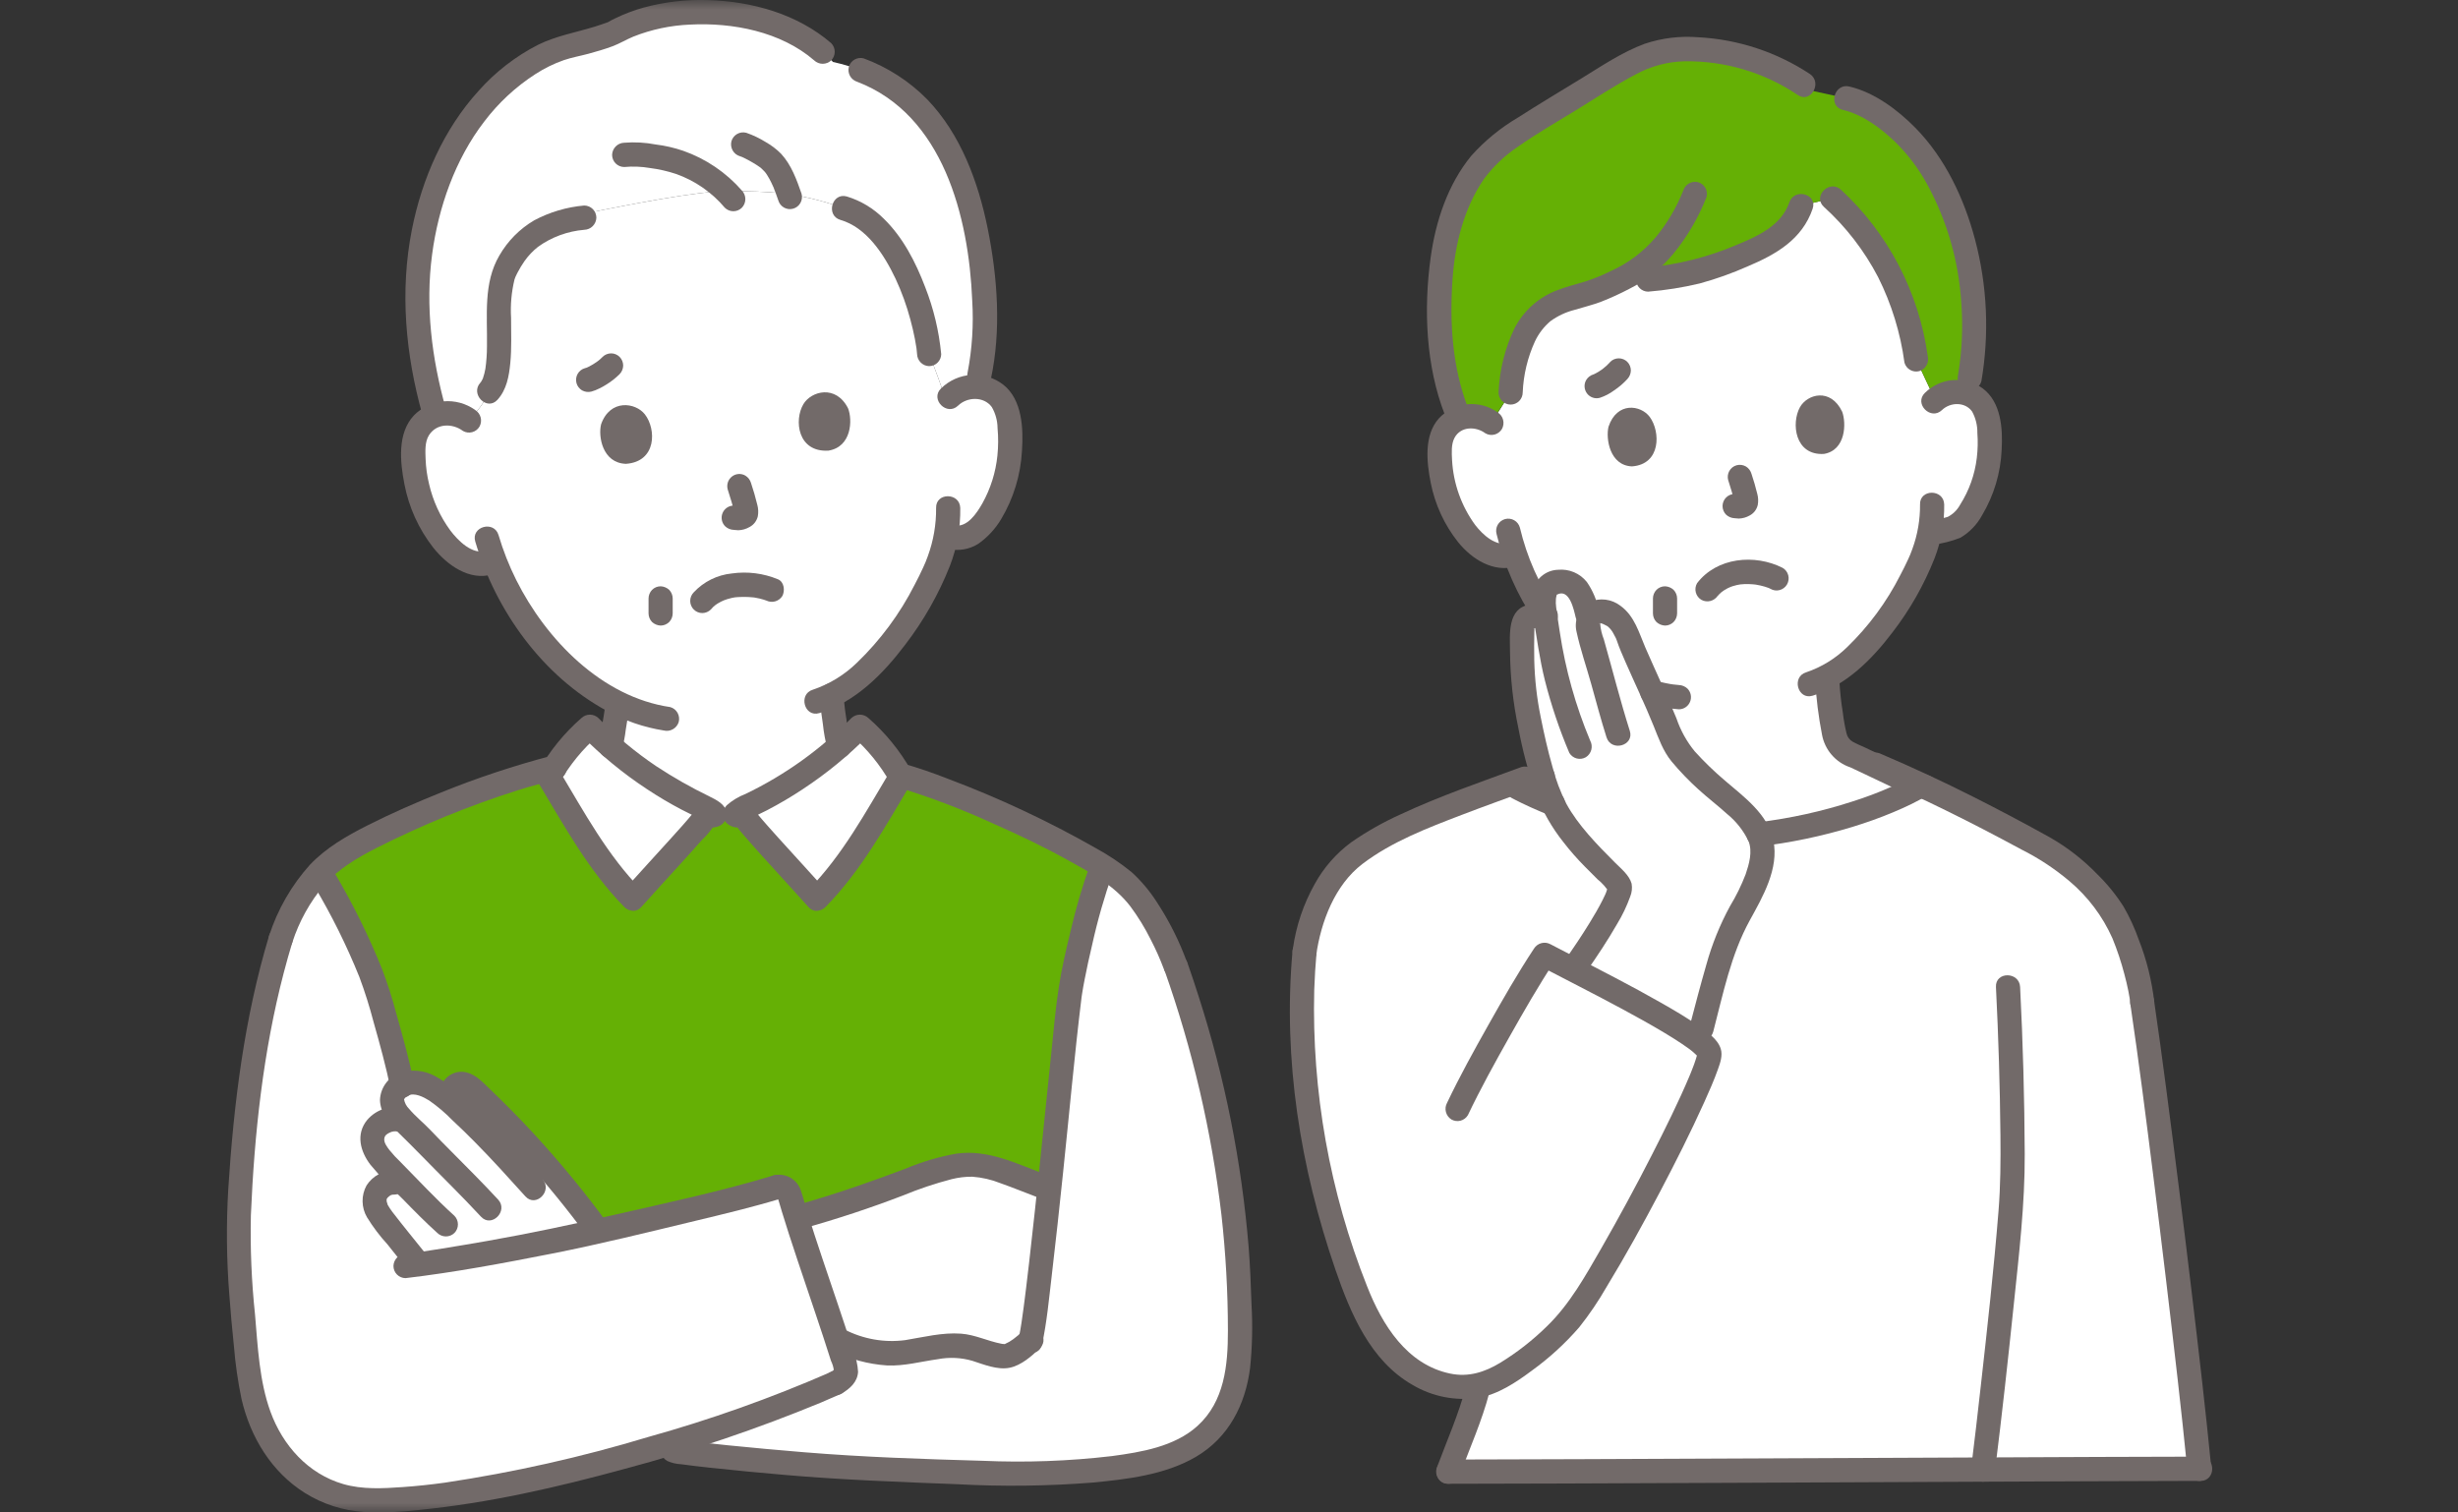 <svg width="130" height="80" viewBox="0 0 130 80" fill="none" xmlns="http://www.w3.org/2000/svg">
<rect x="0" y="0" width="130" height="80" fill="#333333" stroke="none"/>
<mask id="mask0_1621_24899" style="mask-type:alpha" maskUnits="userSpaceOnUse" x="0" y="0" width="130" height="80">
<rect width="130" height="80" fill="#D9D9D9"/>
</mask>
<g mask="url(#mask0_1621_24899)">
<path d="M29.538 41.088C30.206 40.876 31.067 40.555 31.148 40.524C32.38 40.078 32.332 39.282 32.486 38.392C32.561 37.973 32.619 37.582 32.666 37.177C31.366 36.491 30.192 35.587 29.194 34.504C27.873 33.097 26.839 31.445 26.149 29.64C25.354 30.073 24.722 29.693 24.228 29.348C23.677 28.935 23.221 28.409 22.891 27.803C22.197 26.607 21.843 25.242 21.869 23.858C21.862 23.505 21.929 23.155 22.065 22.829C22.186 22.593 22.358 22.386 22.569 22.224C22.779 22.063 23.023 21.951 23.282 21.896C23.535 21.843 23.795 21.841 24.048 21.893C24.3 21.944 24.54 22.047 24.751 22.194C25.247 21.802 25.63 21.284 25.859 20.693C27.184 19.39 25.196 14.89 27.809 12.719C28.768 11.951 29.909 11.446 31.121 11.254C33.035 10.877 36.886 10.09 38.553 10.106C40.593 10.125 42.152 10.131 44.62 11.011C47.517 11.889 48.959 16.473 49.14 18.723C49.14 18.723 49.578 19.817 49.932 20.872L50.066 21.161L50.223 21C50.416 20.809 50.647 20.662 50.9 20.569C51.154 20.476 51.425 20.44 51.694 20.462C51.959 20.482 52.215 20.561 52.444 20.694C52.674 20.826 52.871 21.009 53.021 21.229C53.199 21.534 53.31 21.872 53.349 22.223C53.552 23.592 53.377 24.991 52.843 26.267C52.594 26.911 52.209 27.493 51.716 27.973C51.541 28.168 51.316 28.311 51.066 28.387C50.816 28.463 50.551 28.47 50.297 28.406L50.008 28.337C49.917 28.792 49.808 29.179 49.755 29.384C49.388 30.63 47.087 35.253 43.979 36.78C44.021 37.331 44.095 37.879 44.187 38.426C44.337 39.277 44.289 40.038 45.469 40.465C45.522 40.486 46.439 40.911 47.109 41.248C47.109 41.248 44.112 46.679 37.96 46.679C31.808 46.679 29.538 41.088 29.538 41.088Z" fill="white"/>
<path d="M21.933 66.606L22.089 66.801L22.152 66.872C24.538 66.539 28.824 65.746 29.587 65.573C30.124 65.451 30.831 65.292 31.638 65.109L31.633 65.103C29.691 62.444 27.505 59.974 25.103 57.726C24.949 57.555 24.754 57.426 24.538 57.351C24.428 57.317 24.311 57.323 24.206 57.368C24.101 57.414 24.015 57.495 23.964 57.598L23.614 58.109L23.522 58.029C23.182 57.726 22.787 57.494 22.358 57.343C22.15 57.267 21.927 57.242 21.707 57.27C21.487 57.298 21.277 57.378 21.094 57.504C20.68 57.866 20.64 58.159 20.873 58.658C20.995 58.89 21.155 59.101 21.345 59.281L21.221 59.238C20.99 59.182 20.748 59.189 20.52 59.257C20.292 59.325 20.087 59.453 19.923 59.627C19.801 59.77 19.721 59.946 19.694 60.133C19.667 60.32 19.693 60.511 19.769 60.683C19.983 61.108 20.273 61.49 20.624 61.81C20.866 62.053 21.106 62.299 21.344 62.546L20.861 62.544C20.699 62.54 20.539 62.572 20.392 62.64C20.244 62.707 20.115 62.807 20.012 62.933C19.911 63.056 19.844 63.204 19.818 63.362C19.793 63.52 19.809 63.682 19.866 63.831C19.983 64.128 20.151 64.402 20.365 64.639L21.933 66.606Z" fill="white"/>
<path d="M47.348 71.583C47.523 71.576 47.698 71.559 47.872 71.532C48.857 71.38 50.339 71.04 51.184 71.235C51.466 71.3 52.734 71.779 53.206 71.73C53.647 71.684 54.335 71.058 54.507 70.896C54.736 69.806 55.119 66.443 55.497 62.872L55.098 62.732C54.836 62.634 53.813 62.234 53.55 62.136C52.901 61.856 52.213 61.675 51.509 61.601C50.05 61.523 48.038 62.484 46.599 62.982C44.982 63.541 43.969 63.896 42.321 64.356L42.121 64.411C42.707 66.282 43.603 68.844 44.254 70.834L44.332 70.871C45.263 71.355 46.299 71.6 47.348 71.583Z" fill="white"/>
<path d="M44.185 73.16C41.24 74.438 38.217 75.529 35.135 76.427L35.617 76.725C35.883 76.891 43.977 77.637 45.842 77.681C50.467 77.791 55.272 78.297 59.857 77.502C61.782 77.166 63.883 76.552 64.958 74.277C65.745 72.611 65.597 70.224 65.51 67.855C65.326 62.918 64.265 57.093 62.168 51.082C61.731 49.904 60.551 47.312 58.959 46.25C58.744 46.106 58.525 45.965 58.303 45.826L58.249 45.966C57.521 48.114 56.967 50.318 56.592 52.555C56.309 54.546 55.024 68.449 54.509 70.897C54.34 71.057 53.649 71.686 53.207 71.732C52.735 71.781 51.468 71.301 51.186 71.236C50.34 71.041 48.858 71.382 47.873 71.533C46.608 71.727 45.393 71.396 44.253 70.834C44.43 71.374 44.589 71.873 44.719 72.304C44.843 72.717 44.568 72.948 44.186 73.16" fill="white"/>
<path d="M44.185 73.16C38.388 75.776 27.485 78.95 20.947 79.322C19.912 79.381 18.853 79.395 17.866 79.081C16.358 78.588 15.086 77.551 14.295 76.17C13.559 74.823 13.305 73.747 13.122 72.221C12.871 70.125 12.52 66.208 12.639 64.1C12.935 58.848 13.413 54.408 14.845 49.673C15.356 48.228 15.981 47.098 16.844 46.194L17.172 46.539C17.997 47.931 19.646 51.142 20.112 52.941C20.349 53.852 20.913 55.637 21.28 57.45L22.711 66.791C25.152 66.425 28.881 65.733 29.587 65.573C32.111 65 38.414 63.601 41.087 62.792C41.155 62.772 41.226 62.766 41.296 62.775C41.366 62.783 41.434 62.805 41.496 62.84C41.558 62.874 41.612 62.921 41.656 62.977C41.699 63.032 41.732 63.096 41.751 63.165C42.357 65.37 43.993 69.89 44.718 72.303C44.843 72.716 44.568 72.946 44.186 73.159" fill="white"/>
<path d="M51.907 14.021C51.754 12.703 51.474 11.402 51.072 10.138C49.871 6.463 47.816 4.115 44.052 3.277C41.52 0.397 35.759 -0.114 32.512 1.706C31.849 1.973 31.166 2.186 30.47 2.343C27.845 2.845 25.218 5.284 23.853 8.05C22.564 10.655 21.955 13.546 22.083 16.452C22.166 18.327 22.48 20.184 23.017 21.981C23.103 21.945 23.192 21.917 23.283 21.898C23.535 21.844 23.795 21.843 24.048 21.894C24.3 21.945 24.54 22.047 24.751 22.195C25.247 21.803 25.63 21.284 25.859 20.693C27.184 19.39 25.196 14.89 27.809 12.72C28.768 11.951 29.91 11.447 31.121 11.255C33.035 10.877 36.886 10.09 38.553 10.106C40.593 10.125 42.152 10.131 44.62 11.011C47.517 11.889 48.959 16.474 49.14 18.724C49.14 18.724 49.578 19.817 49.932 20.873L50.067 21.161L50.223 21C50.409 20.816 50.631 20.673 50.875 20.58C51.119 20.487 51.38 20.447 51.64 20.462C52.108 18.935 52.207 16.496 51.907 14.021Z" fill="white"/>
<path d="M43.209 47.521C45.084 45.626 46.284 43.361 47.645 41.094C47.082 40.089 46.349 39.19 45.479 38.438C43.773 40.166 41.781 41.583 39.592 42.624C39.333 42.734 39.092 42.882 38.876 43.062C38.817 43.16 39.32 43.101 39.374 43.202C39.775 43.726 40.204 44.229 40.658 44.708C41.53 45.678 42.623 46.865 43.209 47.521Z" fill="white"/>
<path d="M33.469 47.521C31.594 45.626 30.394 43.361 29.033 41.094C29.596 40.089 30.329 39.19 31.199 38.438C32.905 40.166 34.897 41.583 37.086 42.624C37.345 42.734 37.586 42.882 37.802 43.062C37.861 43.16 37.358 43.101 37.304 43.202C36.903 43.726 36.474 44.229 36.02 44.708C35.148 45.678 34.054 46.865 33.469 47.521Z" fill="white"/>
<path d="M80.33 41.518C80.701 41.379 82.535 40.794 83.77 40.398C84.411 40.195 84.892 40.041 84.917 40.033C86.049 39.625 86.006 38.893 86.146 38.076C86.173 37.924 86.195 37.782 86.215 37.642C86.283 37.183 86.319 36.764 86.348 36.237C84.981 35.592 83.751 34.685 82.73 33.566C82.73 33.566 82.224 33.031 81.673 32.453C81.015 31.478 80.494 30.416 80.126 29.298C79.387 29.604 78.773 29.267 78.342 28.964C77.831 28.581 77.407 28.092 77.101 27.529C76.457 26.419 76.128 25.152 76.151 23.867C76.145 23.54 76.207 23.214 76.334 22.912C76.447 22.692 76.606 22.5 76.802 22.35C76.998 22.2 77.224 22.096 77.465 22.046C77.71 21.994 77.964 21.995 78.209 22.05C78.454 22.105 78.683 22.212 78.883 22.365L79.895 20.762C79.932 20.013 80.07 19.273 80.307 18.562C80.535 17.683 81.053 16.908 81.777 16.364C82.676 15.745 83.835 15.668 84.827 15.213C85.187 15.048 85.569 14.875 85.94 14.682C86.611 14.753 87.167 14.789 87.167 14.789C88.717 14.684 90.239 14.323 91.672 13.72C93.24 13.07 94.722 12.495 95.254 10.876L96.916 10.489C99.415 12.763 100.86 15.639 101.342 19.014C101.342 19.014 102.15 20.73 102.346 21.149C102.7 20.846 103.16 20.697 103.624 20.734C103.869 20.753 104.107 20.827 104.32 20.95C104.533 21.073 104.716 21.243 104.856 21.447C105.02 21.73 105.124 22.044 105.159 22.37C105.347 23.642 105.184 24.94 104.688 26.125C104.456 26.722 104.099 27.262 103.641 27.708C103.257 28.059 102.523 28.083 102.022 28.207C101.946 28.559 101.862 28.852 101.82 29.018C101.486 30.15 99.43 34.289 96.635 35.791C96.664 36.545 96.745 37.297 96.877 38.04C97.019 38.858 96.975 39.589 98.106 39.999C98.18 40.026 101.388 41.56 101.502 41.607C101.502 41.607 98.355 47.689 90.369 47.689C88.286 47.72 86.237 47.157 84.46 46.065C82.684 44.972 81.251 43.396 80.33 41.518Z" fill="white"/>
<path d="M113.297 53.009C113.202 51.896 112.454 49.167 111.505 47.895C110.583 46.651 109.417 45.611 108.078 44.839C105.87 43.633 104.002 42.645 101.87 41.645C101.675 41.581 101.541 41.558 101.49 41.59C99.062 43.015 94.333 44.286 90.744 44.271C86.961 44.198 83.249 43.235 79.903 41.459C76.844 42.578 73.723 43.678 71.667 45.193C70.26 46.288 69.279 48.28 68.995 50.35C68.471 56.123 69.41 61.76 71.347 67.281C71.939 68.969 72.67 70.673 73.962 71.903C75.084 72.974 76.727 73.605 78.207 73.28C77.809 74.878 77.476 75.457 76.593 77.842C83.227 77.842 111.114 77.691 116.317 77.69C115.76 71.954 114.101 58.445 113.296 53.01" fill="white"/>
<path d="M83.34 51.09C83.8 50.423 85.629 47.778 85.679 46.911C85.605 46.744 85.495 46.595 85.358 46.474C84.176 45.275 83.461 44.662 82.652 43.383C81.834 42.402 81.213 39.934 80.749 37.47C80.524 36.082 80.446 34.674 80.514 33.269C80.502 33.102 80.556 32.938 80.664 32.811C80.773 32.684 80.927 32.605 81.092 32.592C81.092 32.592 81.394 32.562 81.73 32.557C81.635 32.173 81.623 31.773 81.694 31.384C81.719 31.246 81.783 31.119 81.878 31.017C81.973 30.914 82.095 30.842 82.23 30.807C82.43 30.756 82.64 30.757 82.84 30.809C83.04 30.861 83.224 30.964 83.375 31.106C83.673 31.513 83.871 31.986 83.951 32.486L84.042 32.693C84.103 32.599 84.183 32.52 84.276 32.46C84.37 32.4 84.475 32.361 84.585 32.345C85.573 32.303 86.025 33.4 86.149 33.773C86.45 34.677 87.589 36.904 88.341 38.915C88.471 39.2 88.62 39.476 88.789 39.739C89.547 40.645 90.397 41.469 91.325 42.198C92.056 42.79 93 43.705 93.178 44.631C93.24 45.149 93.185 45.675 93.017 46.168C92.71 47.303 91.806 48.519 91.369 49.61C91.023 50.475 90.305 53.215 89.998 54.391" fill="white"/>
<path d="M48.709 41.324C48.709 41.324 48.154 41.166 47.597 41.008C47.583 40.984 47.567 40.96 47.553 40.936C47.584 40.989 47.617 41.041 47.647 41.093C46.285 43.36 45.086 45.625 43.211 47.52C42.625 46.864 41.532 45.678 40.66 44.708C40.206 44.229 39.777 43.727 39.376 43.203C39.323 43.102 38.819 43.16 38.878 43.063H37.802C37.862 43.16 37.358 43.102 37.304 43.203C36.903 43.727 36.475 44.229 36.021 44.708C35.149 45.678 34.055 46.864 33.469 47.52C31.595 45.625 30.395 43.36 29.034 41.093C29.14 40.909 29.255 40.723 29.375 40.539C29.363 40.557 29.349 40.575 29.338 40.594C28.648 40.776 27.781 41.003 27.781 41.003C24.886 41.891 21.066 43.438 18.669 44.791C18.004 45.158 17.397 45.623 16.867 46.169L17.174 46.54C17.999 47.931 19.647 51.142 20.114 52.941C20.348 53.843 20.902 55.599 21.268 57.389C21.614 57.24 22.003 57.224 22.36 57.344C22.788 57.494 23.184 57.727 23.524 58.029C23.598 58.095 23.672 58.16 23.745 58.225C23.88 57.842 23.966 57.599 23.966 57.599C24.017 57.496 24.102 57.414 24.207 57.369C24.312 57.324 24.43 57.318 24.539 57.352C24.756 57.427 24.951 57.556 25.105 57.727C27.508 59.976 29.695 62.448 31.639 65.108C34.627 64.432 38.983 63.429 41.087 62.792C41.155 62.772 41.226 62.767 41.296 62.775C41.367 62.783 41.434 62.805 41.496 62.84C41.558 62.874 41.612 62.921 41.656 62.977C41.7 63.032 41.732 63.096 41.751 63.165C41.849 63.523 41.975 63.944 42.12 64.406L42.321 64.357C43.97 63.897 44.983 63.542 46.6 62.983C48.038 62.486 50.051 61.524 51.51 61.602C52.213 61.676 52.902 61.857 53.551 62.137C53.813 62.235 54.837 62.635 55.099 62.733L55.496 62.892C55.967 58.441 56.434 53.661 56.591 52.555C56.966 50.317 57.52 48.113 58.248 45.965L58.305 45.827C54.754 43.604 50.472 42.02 48.709 41.324Z" fill="#65B005"/>
<path d="M93.814 3.593C91.605 2.623 88.799 2.233 86.965 3.01C86.192 3.361 85.445 3.769 84.732 4.231L81.549 6.185C80.528 6.762 79.572 7.447 78.697 8.228C77.472 9.4 76.243 11.888 76.15 15.46C76.102 17.296 76.14 19.524 77.039 21.789L77.159 22.09C77.265 22.039 77.376 22.001 77.491 21.975C77.735 21.92 77.989 21.919 78.234 21.971C78.478 22.023 78.709 22.128 78.91 22.279L79.895 20.761C79.932 20.012 80.071 19.272 80.307 18.561C80.535 17.682 81.053 16.907 81.777 16.363C82.676 15.744 83.836 15.667 84.827 15.212C85.187 15.047 85.569 14.874 85.941 14.681C86.612 14.752 87.167 14.788 87.167 14.788C88.717 14.683 90.239 14.322 91.671 13.72C93.24 13.07 94.721 12.495 95.254 10.876L96.915 10.489C99.415 12.763 100.859 15.639 101.341 19.013L102.231 20.908C102.408 20.729 102.62 20.591 102.855 20.502C103.089 20.414 103.339 20.377 103.589 20.395C103.761 20.408 103.93 20.447 104.09 20.51C104.143 20.2 104.178 20.005 104.178 20.005C105.057 15.011 103.427 9.473 100.449 6.832C99.71 6.178 98.601 5.405 97.638 5.195L95.908 4.818L95.405 4.47C94.904 4.128 94.371 3.834 93.814 3.593Z" fill="#65B005"/>
<path d="M77.656 21.615C76.809 19.446 76.663 17.085 76.822 14.779C76.948 12.928 77.424 11.016 78.481 9.471C78.982 8.798 79.594 8.217 80.291 7.753C81.276 7.061 82.326 6.459 83.352 5.829C84.399 5.187 85.432 4.501 86.52 3.93C87.308 3.501 88.185 3.265 89.081 3.242C91.214 3.208 93.308 3.829 95.08 5.024C95.762 5.49 96.401 4.377 95.725 3.915C93.968 2.755 91.938 2.085 89.84 1.972C88.873 1.891 87.901 2.008 86.981 2.317C85.79 2.757 84.717 3.487 83.639 4.148C82.518 4.836 81.385 5.508 80.279 6.22C79.358 6.762 78.526 7.444 77.813 8.241C76.575 9.753 75.931 11.694 75.666 13.613C75.287 16.355 75.409 19.361 76.422 21.956C76.471 22.118 76.58 22.254 76.726 22.338C76.873 22.421 77.045 22.445 77.208 22.405C77.371 22.358 77.509 22.25 77.592 22.102C77.676 21.954 77.698 21.779 77.654 21.615L77.656 21.615Z" fill="#726A69"/>
<path d="M97.467 5.813C98.503 6.058 99.451 6.759 100.212 7.486C100.892 8.15 101.47 8.913 101.927 9.749C102.966 11.658 103.58 13.771 103.725 15.942C103.829 17.24 103.773 18.546 103.559 19.831C103.519 19.995 103.542 20.168 103.625 20.315C103.708 20.462 103.844 20.571 104.005 20.621C104.168 20.665 104.342 20.642 104.489 20.558C104.636 20.474 104.744 20.336 104.791 20.172C105.22 17.674 105.105 15.111 104.455 12.662C103.881 10.503 102.876 8.361 101.298 6.758C100.358 5.803 99.126 4.885 97.806 4.575C97.008 4.388 96.665 5.625 97.467 5.813Z" fill="#726A69"/>
<path d="M96.462 10.941C97.63 12 98.602 13.259 99.331 14.66C100.041 16.079 100.512 17.607 100.724 19.181C100.77 19.345 100.878 19.484 101.025 19.567C101.172 19.651 101.346 19.674 101.51 19.63C101.67 19.581 101.807 19.471 101.89 19.324C101.973 19.177 101.996 19.004 101.956 18.84C101.488 15.458 99.865 12.345 97.365 10.034C96.759 9.477 95.852 10.382 96.462 10.941Z" fill="#726A69"/>
<path d="M94.635 10.703C94.206 11.947 92.945 12.498 91.821 12.965C90.338 13.594 88.769 13.991 87.166 14.143C86.998 14.147 86.838 14.216 86.719 14.335C86.6 14.455 86.532 14.616 86.527 14.785C86.528 14.955 86.596 15.117 86.716 15.238C86.835 15.358 86.997 15.426 87.166 15.427C88.086 15.353 88.998 15.208 89.896 14.993C90.763 14.756 91.611 14.454 92.433 14.089C93.929 13.457 95.308 12.671 95.867 11.044C96.136 10.262 94.903 9.925 94.635 10.703H94.635Z" fill="#726A69"/>
<path d="M89.022 10.086C88.671 10.972 88.184 11.798 87.581 12.534C86.933 13.304 86.122 13.918 85.206 14.33C84.764 14.552 84.306 14.74 83.835 14.892C83.347 15.04 82.85 15.159 82.373 15.345C81.392 15.709 80.582 16.429 80.101 17.363C79.593 18.425 79.305 19.58 79.256 20.758C79.256 20.928 79.323 21.091 79.443 21.212C79.563 21.332 79.725 21.4 79.895 21.4C80.064 21.4 80.227 21.332 80.347 21.212C80.466 21.091 80.534 20.928 80.534 20.758C80.573 19.824 80.793 18.907 81.181 18.058C81.374 17.647 81.653 17.282 81.999 16.989C82.384 16.709 82.818 16.506 83.279 16.39C83.751 16.246 84.232 16.131 84.694 15.955C85.193 15.759 85.682 15.535 86.158 15.286C87.069 14.832 87.874 14.188 88.52 13.398C89.248 12.504 89.834 11.501 90.255 10.426C90.299 10.262 90.277 10.087 90.194 9.939C90.11 9.791 89.972 9.682 89.809 9.636C89.646 9.595 89.473 9.618 89.327 9.702C89.18 9.785 89.072 9.922 89.023 10.085L89.022 10.086Z" fill="#726A69"/>
<path d="M102.71 21.688C103.144 21.268 103.934 21.243 104.304 21.771C104.492 22.118 104.587 22.508 104.58 22.903C104.613 23.342 104.603 23.784 104.55 24.22C104.446 25.1 104.145 25.944 103.671 26.691C103.523 26.968 103.295 27.194 103.017 27.338C102.658 27.444 102.291 27.522 101.92 27.572C101.116 27.74 101.456 28.979 102.26 28.81C102.745 28.746 103.221 28.624 103.678 28.446C104.165 28.159 104.566 27.744 104.835 27.244C105.457 26.199 105.811 25.014 105.864 23.797C105.929 22.667 105.838 21.269 104.858 20.54C104.402 20.214 103.847 20.06 103.289 20.104C102.731 20.147 102.207 20.387 101.807 20.779C101.213 21.354 102.117 22.261 102.71 21.688H102.71Z" fill="#726A69"/>
<path d="M101.548 26.682C101.555 27.485 101.418 28.283 101.142 29.037C101.109 29.129 101.073 29.219 101.038 29.31C100.974 29.47 101.051 29.285 101.008 29.381C100.979 29.446 100.95 29.512 100.921 29.577C100.791 29.861 100.652 30.141 100.505 30.417C99.784 31.841 98.829 33.133 97.682 34.24C97.07 34.837 96.334 35.288 95.526 35.561C94.74 35.798 95.075 37.038 95.865 36.799C97.637 36.264 99.002 34.882 100.096 33.441C101.015 32.248 101.763 30.93 102.317 29.528C102.667 28.621 102.84 27.655 102.826 26.682C102.803 25.858 101.525 25.854 101.548 26.682Z" fill="#726A69"/>
<path d="M79.206 21.81C78.736 21.475 78.16 21.324 77.587 21.384C77.014 21.445 76.482 21.713 76.092 22.139C75.303 23.033 75.453 24.445 75.668 25.532C75.893 26.684 76.392 27.764 77.121 28.681C77.853 29.584 78.981 30.296 80.17 29.965C80.962 29.745 80.625 28.505 79.831 28.727C79.112 28.928 78.436 28.302 78.025 27.774C77.29 26.771 76.864 25.574 76.797 24.33C76.78 23.954 76.744 23.495 76.93 23.153C77.265 22.538 78.06 22.547 78.562 22.92C78.708 23.005 78.882 23.029 79.046 22.985C79.209 22.942 79.349 22.836 79.436 22.69C79.517 22.542 79.539 22.368 79.496 22.204C79.454 22.041 79.35 21.9 79.206 21.811L79.206 21.81Z" fill="#726A69"/>
<path d="M79.152 28.247C79.552 29.911 80.248 31.488 81.208 32.902C81.296 33.046 81.437 33.15 81.599 33.193C81.762 33.236 81.935 33.214 82.082 33.133C82.227 33.046 82.333 32.905 82.376 32.741C82.418 32.576 82.395 32.401 82.311 32.254C81.406 30.937 80.753 29.463 80.384 27.906C80.339 27.741 80.231 27.602 80.084 27.518C79.936 27.434 79.762 27.412 79.598 27.457C79.435 27.503 79.296 27.611 79.212 27.759C79.129 27.907 79.107 28.083 79.152 28.247V28.247Z" fill="#726A69"/>
<path d="M88.792 36.234C88.658 36.224 88.525 36.21 88.391 36.192L88.561 36.215C88.222 36.167 87.886 36.096 87.557 36.001C87.391 35.957 87.214 35.98 87.064 36.065C86.918 36.151 86.812 36.292 86.769 36.457C86.726 36.622 86.75 36.797 86.835 36.944C86.922 37.086 87.058 37.191 87.217 37.238C87.731 37.385 88.259 37.479 88.792 37.518C88.919 37.518 89.043 37.481 89.148 37.41C89.254 37.34 89.336 37.239 89.384 37.122C89.433 37.004 89.445 36.875 89.421 36.75C89.396 36.625 89.335 36.511 89.245 36.421C89.121 36.306 88.961 36.24 88.792 36.234Z" fill="#726A69"/>
<path d="M101.944 40.998C101.773 40.951 101.595 40.941 101.42 40.971C101.246 41 101.08 41.067 100.934 41.167C100.638 41.33 100.334 41.479 100.027 41.619C99.35 41.919 98.657 42.18 97.95 42.401C96.342 42.921 94.688 43.286 93.01 43.49C92.842 43.495 92.683 43.565 92.564 43.684C92.445 43.803 92.376 43.964 92.371 44.132C92.372 44.302 92.44 44.465 92.559 44.585C92.679 44.706 92.841 44.774 93.01 44.775C94.689 44.579 96.347 44.233 97.965 43.741C98.691 43.519 99.407 43.266 100.108 42.972C100.443 42.831 100.775 42.686 101.101 42.525C101.236 42.458 101.369 42.389 101.502 42.318C101.579 42.281 101.655 42.239 101.728 42.193C101.946 42.035 101.291 42.154 101.603 42.236C102.4 42.445 102.739 41.207 101.943 40.998H101.944Z" fill="#726A69"/>
<path d="M82.299 41.889C82.168 41.836 82.037 41.782 81.906 41.727L82.058 41.792C81.567 41.583 81.083 41.358 80.61 41.111C80.537 41.069 80.457 41.041 80.374 41.029C80.291 41.018 80.207 41.023 80.125 41.044C80.044 41.066 79.968 41.103 79.901 41.154C79.834 41.205 79.778 41.269 79.736 41.342C79.693 41.414 79.666 41.495 79.654 41.578C79.643 41.662 79.648 41.747 79.669 41.828C79.691 41.91 79.728 41.987 79.778 42.054C79.829 42.121 79.892 42.178 79.965 42.22C80.613 42.558 81.282 42.855 81.96 43.128C82.042 43.15 82.128 43.156 82.212 43.145C82.297 43.134 82.378 43.106 82.452 43.063C82.598 42.977 82.704 42.836 82.748 42.671C82.79 42.507 82.767 42.331 82.681 42.184C82.59 42.047 82.455 41.943 82.299 41.89V41.889Z" fill="#726A69"/>
<path d="M96.002 35.964C96.056 36.938 96.177 37.906 96.364 38.863C96.437 39.257 96.613 39.624 96.874 39.926C97.135 40.229 97.471 40.456 97.848 40.584C98.082 40.678 97.682 40.502 97.848 40.582C97.908 40.611 97.969 40.639 98.028 40.667C98.218 40.756 98.407 40.845 98.595 40.934C99.107 41.177 99.618 41.42 100.13 41.664C100.479 41.83 100.825 42.008 101.18 42.16C101.327 42.241 101.5 42.262 101.662 42.219C101.825 42.176 101.965 42.073 102.054 41.93C102.138 41.782 102.162 41.608 102.119 41.443C102.076 41.279 101.97 41.138 101.825 41.051C101.071 40.728 100.339 40.347 99.598 39.995C99.239 39.825 98.881 39.65 98.519 39.484C98.332 39.411 98.15 39.324 97.975 39.226C97.894 39.178 97.825 39.114 97.77 39.037C97.715 38.961 97.677 38.873 97.658 38.781C97.573 38.427 97.508 38.067 97.466 37.705C97.371 37.129 97.31 36.547 97.281 35.964C97.277 35.794 97.209 35.633 97.09 35.513C96.971 35.394 96.81 35.325 96.642 35.321C96.473 35.323 96.311 35.391 96.192 35.511C96.072 35.631 96.004 35.794 96.003 35.964L96.002 35.964Z" fill="#726A69"/>
<path d="M81.433 40.474C81.008 40.613 80.581 40.744 80.16 40.899C80.002 40.948 79.866 41.052 79.779 41.194C79.693 41.341 79.669 41.516 79.712 41.681C79.755 41.845 79.862 41.986 80.008 42.072C80.081 42.116 80.163 42.144 80.247 42.155C80.332 42.166 80.418 42.16 80.5 42.137C80.919 41.982 81.348 41.85 81.772 41.711C81.932 41.664 82.068 41.559 82.154 41.417C82.24 41.267 82.263 41.089 82.219 40.922C82.197 40.841 82.159 40.765 82.107 40.698C82.055 40.632 81.991 40.576 81.918 40.534C81.845 40.493 81.765 40.466 81.682 40.456C81.598 40.445 81.514 40.451 81.433 40.474Z" fill="#726A69"/>
<path d="M98.853 40.994C101.604 42.174 104.278 43.509 106.911 44.934C107.821 45.39 108.675 45.953 109.454 46.611C110.428 47.432 111.204 48.464 111.723 49.63C111.976 50.248 112.187 50.882 112.355 51.527C112.435 51.822 112.505 52.118 112.565 52.417C112.588 52.534 112.609 52.651 112.629 52.768C112.627 52.756 112.658 52.968 112.645 52.87C112.636 52.803 112.657 52.989 112.659 53.009C112.664 53.178 112.732 53.339 112.851 53.458C112.97 53.578 113.13 53.647 113.298 53.651C113.467 53.65 113.629 53.582 113.748 53.462C113.868 53.342 113.936 53.179 113.937 53.009C113.809 51.878 113.534 50.768 113.118 49.709C112.905 49.102 112.636 48.516 112.314 47.958C111.92 47.337 111.456 46.764 110.93 46.251C110.185 45.477 109.333 44.815 108.401 44.285C107.07 43.545 105.725 42.833 104.364 42.147C102.767 41.341 101.145 40.587 99.499 39.885C99.351 39.805 99.179 39.784 99.016 39.826C98.854 39.869 98.714 39.972 98.625 40.115C98.54 40.263 98.517 40.438 98.56 40.602C98.603 40.766 98.709 40.907 98.854 40.994H98.853Z" fill="#726A69"/>
<path d="M69.612 50.521C69.864 48.757 70.595 46.812 72.056 45.698C73.596 44.523 75.507 43.793 77.298 43.107C78.466 42.658 79.645 42.239 80.819 41.805C80.98 41.756 81.115 41.647 81.199 41.5C81.282 41.353 81.305 41.179 81.265 41.016C81.219 40.852 81.11 40.713 80.963 40.63C80.816 40.545 80.642 40.523 80.479 40.567C78.332 41.36 76.157 42.101 74.08 43.072C73.164 43.484 72.287 43.98 71.461 44.554C70.668 45.14 70.01 45.892 69.534 46.758C68.939 47.816 68.548 48.977 68.38 50.18C68.34 50.344 68.365 50.517 68.447 50.663C68.53 50.81 68.666 50.92 68.826 50.97C68.989 51.014 69.163 50.992 69.31 50.907C69.457 50.824 69.566 50.685 69.612 50.521Z" fill="#726A69"/>
<path d="M77.538 73.317C77.148 74.811 76.513 76.227 75.977 77.671C75.933 77.835 75.956 78.01 76.039 78.158C76.123 78.306 76.261 78.415 76.423 78.461C76.587 78.502 76.76 78.479 76.906 78.396C77.052 78.312 77.161 78.175 77.209 78.013C77.745 76.568 78.38 75.153 78.77 73.659C78.792 73.578 78.799 73.493 78.788 73.409C78.778 73.325 78.751 73.244 78.71 73.171C78.668 73.097 78.613 73.033 78.547 72.981C78.48 72.929 78.405 72.891 78.324 72.869C78.243 72.846 78.158 72.84 78.075 72.851C77.992 72.861 77.911 72.888 77.838 72.93C77.765 72.971 77.701 73.027 77.65 73.093C77.598 73.16 77.56 73.236 77.538 73.317Z" fill="#726A69"/>
<path d="M105.563 52.206C105.695 54.819 105.774 57.434 105.8 60.05C105.813 61.397 105.806 62.722 105.698 64.064C105.45 67.151 105.107 70.233 104.761 73.311C104.595 74.785 104.427 76.259 104.242 77.731C104.243 77.901 104.311 78.064 104.43 78.185C104.55 78.305 104.712 78.373 104.881 78.374C105.049 78.37 105.209 78.301 105.328 78.181C105.447 78.061 105.516 77.9 105.52 77.731C105.885 74.82 106.204 71.901 106.508 68.982C106.782 66.344 107.096 63.702 107.085 61.047C107.072 58.098 106.99 55.151 106.841 52.206C106.8 51.383 105.522 51.378 105.563 52.206V52.206Z" fill="#726A69"/>
<path d="M112.681 53.181C113.127 56.195 113.499 59.137 113.881 62.174C114.333 65.77 114.765 69.37 115.175 72.971C115.352 74.543 115.525 76.116 115.679 77.69C115.683 77.859 115.752 78.02 115.871 78.139C115.99 78.259 116.15 78.328 116.318 78.332C116.487 78.331 116.648 78.263 116.768 78.143C116.888 78.023 116.955 77.86 116.956 77.69C116.652 74.56 116.283 71.435 115.911 68.312C115.482 64.717 115.032 61.125 114.561 57.535C114.354 55.969 114.144 54.403 113.913 52.84C113.867 52.676 113.759 52.537 113.612 52.453C113.465 52.369 113.291 52.347 113.128 52.391C112.967 52.439 112.831 52.549 112.748 52.696C112.664 52.843 112.641 53.017 112.682 53.181L112.681 53.181Z" fill="#726A69"/>
<path d="M76.593 78.484C78.605 78.484 80.616 78.479 82.628 78.469C85.6 78.458 88.573 78.446 91.545 78.433L101.388 78.389C104.33 78.376 107.272 78.363 110.214 78.351C112.134 78.343 114.053 78.337 115.973 78.332H116.383C117.206 78.332 117.207 77.048 116.383 77.048C114.626 77.048 112.87 77.056 111.114 77.063C108.273 77.074 105.431 77.086 102.59 77.1L92.77 77.143C89.712 77.157 86.654 77.169 83.596 77.181C81.438 77.189 79.279 77.195 77.12 77.2H76.594C75.772 77.2 75.77 78.484 76.594 78.484H76.593Z" fill="#726A69"/>
<path d="M80.923 31.975C79.698 32.162 79.858 33.574 79.863 34.487C79.876 35.842 80.024 37.191 80.305 38.517C80.527 39.703 80.839 40.87 81.237 42.009C81.589 42.925 82.079 43.782 82.69 44.549C83.038 44.999 83.414 45.427 83.814 45.831C84.035 46.058 84.261 46.28 84.485 46.504C84.741 46.708 84.959 46.956 85.129 47.236L85.042 46.911C85.034 47 85.042 46.874 85.049 46.856C85.038 46.892 85.029 46.928 85.023 46.965C84.999 47.04 84.977 47.114 84.951 47.187C84.937 47.224 84.924 47.26 84.908 47.296C84.935 47.23 84.916 47.277 84.899 47.314C84.856 47.407 84.813 47.499 84.766 47.591C84.555 48.013 84.315 48.42 84.068 48.822C83.661 49.483 83.228 50.128 82.787 50.766C82.703 50.914 82.68 51.088 82.723 51.253C82.766 51.417 82.871 51.558 83.016 51.645C83.163 51.727 83.336 51.75 83.499 51.707C83.662 51.664 83.802 51.559 83.89 51.414C84.462 50.587 85.025 49.749 85.525 48.875C85.805 48.417 86.036 47.932 86.218 47.427C86.307 47.21 86.334 46.972 86.294 46.741C86.171 46.293 85.74 45.951 85.426 45.637C84.464 44.674 83.456 43.643 82.842 42.513C82.525 41.885 82.277 41.225 82.103 40.543C81.857 39.681 81.661 38.804 81.485 37.926C81.283 36.941 81.17 35.939 81.145 34.934C81.134 34.422 81.138 33.91 81.149 33.399C81.149 33.334 81.153 33.271 81.155 33.206C81.148 33.407 81.136 33.228 81.166 33.195L81.141 33.246C81.178 33.185 81.178 33.179 81.141 33.229C81.135 33.236 81.127 33.241 81.119 33.244C81.11 33.248 81.101 33.249 81.092 33.248C81.147 33.23 81.203 33.218 81.261 33.213C81.424 33.167 81.562 33.058 81.645 32.91C81.729 32.762 81.751 32.587 81.707 32.423C81.658 32.261 81.55 32.124 81.403 32.041C81.257 31.957 81.084 31.934 80.921 31.975H80.923Z" fill="#726A69"/>
<path d="M86.198 38.658C85.692 37.062 85.282 35.432 84.825 33.82C84.721 33.558 84.656 33.282 84.631 33C84.626 33.088 84.668 32.963 84.616 33.01C84.797 32.849 84.576 33.025 84.584 32.987C84.607 32.882 85.025 33.131 85.015 33.122C85.148 33.228 85.257 33.362 85.334 33.514C85.377 33.587 85.414 33.663 85.453 33.738C85.47 33.772 85.485 33.807 85.5 33.842C85.441 33.705 85.5 33.848 85.508 33.871C85.638 34.262 85.805 34.641 85.97 35.019C86.463 36.142 86.995 37.252 87.455 38.39C87.721 39.048 87.95 39.72 88.406 40.275C88.841 40.798 89.313 41.289 89.817 41.745C90.307 42.194 90.838 42.595 91.329 43.042C91.815 43.434 92.207 43.93 92.478 44.493C92.697 45.049 92.508 45.701 92.326 46.24C92.101 46.827 91.824 47.392 91.498 47.929C90.965 48.908 90.545 49.945 90.247 51.021C89.941 52.082 89.66 53.151 89.381 54.219C89.173 55.02 90.405 55.361 90.613 54.561C91.132 52.57 91.547 50.489 92.546 48.676C93.232 47.43 94.095 45.945 93.793 44.459C93.51 43.068 92.234 42.15 91.227 41.287C90.661 40.806 90.127 40.289 89.628 39.738C89.205 39.22 88.879 38.63 88.664 37.995C88.151 36.732 87.564 35.504 87.021 34.254C86.691 33.493 86.458 32.587 85.704 32.043C85.474 31.866 85.202 31.754 84.915 31.718C84.628 31.683 84.337 31.725 84.072 31.841C83.8 31.991 83.585 32.227 83.461 32.513C83.336 32.798 83.308 33.117 83.382 33.42C83.583 34.349 83.904 35.269 84.159 36.185C84.421 37.124 84.671 38.069 84.966 38.998C85.214 39.783 86.448 39.448 86.198 38.657V38.658Z" fill="#726A69"/>
<path d="M84.102 39.174C83.331 37.335 82.791 35.405 82.495 33.431C82.43 32.998 82.358 32.562 82.304 32.128C82.282 31.977 82.278 31.825 82.291 31.673C82.297 31.614 82.309 31.555 82.326 31.498C82.352 31.41 82.302 31.475 82.35 31.45C83.008 31.109 83.239 32.252 83.335 32.657C83.527 33.46 84.76 33.12 84.567 32.316C84.462 31.765 84.244 31.243 83.926 30.783C83.745 30.557 83.511 30.38 83.246 30.267C82.98 30.155 82.691 30.11 82.404 30.138C82.117 30.146 81.839 30.242 81.608 30.413C81.377 30.585 81.204 30.823 81.113 31.097C80.984 31.593 80.978 32.113 81.095 32.611C81.279 33.748 81.429 34.877 81.709 35.996C82.041 37.303 82.472 38.582 82.998 39.822C83.085 39.968 83.225 40.075 83.388 40.118C83.552 40.161 83.726 40.138 83.873 40.053C84.016 39.964 84.119 39.823 84.162 39.659C84.204 39.496 84.183 39.322 84.102 39.174L84.102 39.174Z" fill="#726A69"/>
<path d="M68.356 50.35C67.85 56.044 68.774 61.766 70.626 67.15C71.424 69.468 72.473 71.974 74.698 73.248C75.746 73.872 76.975 74.115 78.179 73.937C79.225 73.761 80.177 73.123 81.014 72.5C81.935 71.835 82.776 71.066 83.521 70.207C84.058 69.531 84.543 68.816 84.972 68.066C85.969 66.428 86.896 64.746 87.79 63.049C88.615 61.483 89.413 59.901 90.142 58.286C90.397 57.719 90.65 57.148 90.858 56.562C90.978 56.225 91.12 55.83 91.007 55.473C90.84 54.945 90.271 54.574 89.847 54.274C89.213 53.825 88.54 53.433 87.866 53.049C86.262 52.135 84.616 51.295 82.976 50.45C82.651 50.283 82.328 50.115 82.004 49.946C81.857 49.865 81.684 49.843 81.521 49.886C81.359 49.929 81.219 50.033 81.13 50.176C80.27 51.478 79.493 52.837 78.728 54.196C77.962 55.556 77.204 56.925 76.533 58.334C76.452 58.482 76.43 58.656 76.473 58.819C76.516 58.983 76.619 59.124 76.762 59.213C76.909 59.297 77.082 59.321 77.246 59.278C77.409 59.234 77.55 59.129 77.636 58.983C78.307 57.573 79.066 56.204 79.831 54.844C80.596 53.485 81.375 52.127 82.233 50.825L81.359 51.055C82.839 51.829 84.331 52.58 85.801 53.373C86.559 53.782 87.313 54.198 88.051 54.642C88.359 54.827 88.663 55.017 88.961 55.217C89.087 55.302 89.212 55.388 89.334 55.478C89.368 55.503 89.526 55.626 89.405 55.53C89.452 55.568 89.499 55.606 89.545 55.645C89.624 55.712 89.695 55.785 89.769 55.856C89.81 55.895 89.886 56.019 89.767 55.843C89.79 55.873 89.809 55.905 89.826 55.938C89.773 55.81 89.82 55.88 89.781 55.796C89.751 55.731 89.771 55.7 89.771 55.764C89.771 55.878 89.818 55.603 89.783 55.683C89.774 55.715 89.767 55.748 89.762 55.782C89.713 55.955 89.661 56.125 89.599 56.294C89.562 56.396 89.523 56.497 89.483 56.597C89.46 56.657 89.436 56.716 89.412 56.776C89.395 56.817 89.312 57.016 89.368 56.885C88.764 58.315 88.07 59.708 87.365 61.089C86.513 62.759 85.62 64.407 84.687 66.034C83.849 67.486 83.029 68.975 81.817 70.151C81.067 70.888 80.237 71.537 79.341 72.085C78.518 72.582 77.666 72.855 76.7 72.655C74.406 72.178 73.106 70.082 72.304 68.039C70.325 63.059 69.374 57.728 69.508 52.367C69.531 51.694 69.573 51.022 69.633 50.35C69.632 50.18 69.564 50.018 69.445 49.898C69.325 49.777 69.163 49.709 68.994 49.708C68.826 49.712 68.665 49.78 68.546 49.9C68.427 50.02 68.359 50.181 68.355 50.35L68.356 50.35Z" fill="#726A69"/>
<path d="M91.403 25.4C91.466 25.591 91.525 25.783 91.581 25.976C91.647 26.177 91.699 26.383 91.735 26.592L91.712 26.421C91.717 26.461 91.717 26.502 91.712 26.542L91.735 26.372C91.732 26.39 91.727 26.408 91.721 26.425L91.785 26.272C91.778 26.288 91.769 26.304 91.759 26.319L91.859 26.189C91.851 26.199 91.842 26.208 91.832 26.216L91.962 26.115C91.92 26.145 91.875 26.171 91.829 26.191L91.981 26.126C91.936 26.145 91.888 26.158 91.84 26.166L92.01 26.142C91.921 26.145 91.831 26.14 91.743 26.128C91.574 26.128 91.411 26.195 91.291 26.315C91.231 26.375 91.184 26.445 91.152 26.523C91.12 26.601 91.103 26.685 91.103 26.769C91.103 26.854 91.12 26.937 91.152 27.015C91.184 27.093 91.231 27.164 91.291 27.224C91.415 27.338 91.575 27.404 91.743 27.411C91.817 27.421 91.89 27.427 91.964 27.429C92.167 27.422 92.366 27.366 92.542 27.264C92.648 27.208 92.74 27.129 92.813 27.034C92.886 26.938 92.938 26.828 92.965 26.711C93.001 26.517 92.993 26.317 92.941 26.126C92.855 25.765 92.749 25.41 92.632 25.058C92.585 24.898 92.481 24.761 92.34 24.674C92.19 24.588 92.013 24.564 91.847 24.609C91.766 24.631 91.691 24.67 91.624 24.721C91.558 24.773 91.503 24.838 91.461 24.911C91.42 24.984 91.393 25.065 91.383 25.149C91.373 25.233 91.379 25.318 91.401 25.399L91.403 25.4Z" fill="#726A69"/>
<path d="M85.071 22.575C84.921 23.207 85.136 24.623 86.312 24.669C87.854 24.559 87.825 22.831 87.254 22.055C86.787 21.42 85.519 21.225 85.071 22.575Z" fill="#726A69"/>
<path d="M97.428 21.773C97.657 22.38 97.625 23.813 96.466 24.01C94.922 24.101 94.729 22.383 95.196 21.54C95.579 20.849 96.811 20.492 97.428 21.773Z" fill="#726A69"/>
<path d="M90.858 31.499C90.762 31.625 90.906 31.453 90.927 31.432C90.977 31.381 91.03 31.334 91.084 31.288C90.974 31.382 91.153 31.243 91.177 31.228C91.24 31.187 91.305 31.15 91.372 31.115C91.395 31.103 91.607 31.014 91.482 31.061C91.537 31.041 91.591 31.021 91.647 31.003C91.722 30.979 91.798 30.959 91.875 30.942C91.9 30.936 92.138 30.9 91.999 30.915C92.171 30.896 92.344 30.89 92.517 30.896C92.582 30.899 92.647 30.902 92.712 30.907C92.755 30.911 92.798 30.915 92.841 30.92C92.777 30.91 92.784 30.911 92.861 30.923C93.021 30.949 93.18 30.984 93.336 31.03C93.409 31.052 93.48 31.078 93.551 31.103C93.622 31.128 93.618 31.13 93.546 31.101C93.577 31.115 93.608 31.13 93.638 31.146C93.784 31.232 93.958 31.256 94.122 31.212C94.286 31.169 94.426 31.062 94.512 30.915C94.597 30.768 94.621 30.593 94.578 30.428C94.535 30.263 94.429 30.122 94.282 30.037C92.806 29.289 90.797 29.479 89.755 30.849C89.67 30.997 89.646 31.172 89.689 31.336C89.732 31.501 89.838 31.642 89.984 31.728C90.131 31.809 90.304 31.83 90.466 31.787C90.629 31.744 90.769 31.641 90.858 31.498V31.499Z" fill="#726A69"/>
<path d="M85.164 19.145C85.038 19.285 84.899 19.413 84.749 19.527L84.879 19.427C84.681 19.587 84.464 19.722 84.234 19.828L84.386 19.763C84.349 19.779 84.312 19.793 84.274 19.804C84.115 19.851 83.979 19.956 83.892 20.099C83.828 20.209 83.798 20.336 83.806 20.463C83.814 20.591 83.86 20.713 83.937 20.814C84.014 20.916 84.12 20.991 84.241 21.032C84.361 21.073 84.491 21.076 84.614 21.042C84.885 20.952 85.139 20.82 85.368 20.649C85.624 20.479 85.859 20.278 86.067 20.051C86.184 19.928 86.25 19.766 86.254 19.596C86.253 19.426 86.186 19.263 86.067 19.141C85.947 19.021 85.784 18.954 85.615 18.954C85.531 18.954 85.448 18.97 85.37 19.002C85.292 19.034 85.222 19.082 85.162 19.141L85.164 19.145Z" fill="#726A69"/>
<path d="M87.422 31.654V32.447C87.424 32.617 87.49 32.78 87.608 32.902C87.732 33.016 87.893 33.082 88.061 33.089C88.23 33.089 88.393 33.021 88.513 32.902C88.631 32.779 88.697 32.617 88.7 32.447V31.654C88.698 31.484 88.631 31.321 88.513 31.199C88.389 31.085 88.229 31.018 88.061 31.012C87.891 31.012 87.729 31.079 87.608 31.199C87.491 31.321 87.424 31.484 87.422 31.654Z" fill="#726A69"/>
<path d="M44.185 73.16C41.24 74.438 38.217 75.529 35.135 76.427L35.617 76.725C35.883 76.891 43.977 77.637 45.842 77.681C50.467 77.791 55.272 78.297 59.857 77.502C61.782 77.166 63.883 76.552 64.958 74.277C65.745 72.611 65.597 70.224 65.51 67.855C65.326 62.918 64.265 57.093 62.168 51.082C61.731 49.904 60.551 47.312 58.959 46.25C58.744 46.106 58.525 45.965 58.303 45.826L58.249 45.966C57.521 48.114 56.967 50.318 56.592 52.555C56.309 54.546 55.024 68.449 54.509 70.897C54.34 71.057 53.649 71.686 53.207 71.732C52.735 71.781 51.468 71.301 51.186 71.236C50.34 71.041 48.858 71.382 47.873 71.533C46.608 71.727 45.393 71.396 44.253 70.834C44.43 71.374 44.589 71.873 44.719 72.304C44.843 72.717 44.568 72.948 44.186 73.16" fill="white"/>
<path d="M49.778 18.724C49.662 17.511 49.377 16.321 48.932 15.188C48.432 13.875 47.763 12.565 46.749 11.575C46.203 11.025 45.53 10.619 44.789 10.393C43.998 10.165 43.66 11.403 44.45 11.632C45.816 12.027 46.743 13.428 47.366 14.745C47.689 15.44 47.951 16.161 48.148 16.902C48.24 17.24 48.32 17.581 48.387 17.925C48.418 18.086 48.446 18.249 48.47 18.412C48.478 18.447 48.482 18.483 48.482 18.519C48.489 18.587 48.496 18.656 48.502 18.725C48.506 18.894 48.575 19.055 48.694 19.174C48.813 19.294 48.973 19.363 49.141 19.367C49.31 19.366 49.472 19.298 49.591 19.177C49.711 19.057 49.779 18.895 49.78 18.725L49.778 18.724Z" fill="#726A69"/>
<path d="M42.393 10.248C42.133 9.503 41.856 8.723 41.311 8.134C41.068 7.889 40.792 7.68 40.492 7.511C40.17 7.311 39.828 7.147 39.47 7.024C39.306 6.98 39.133 7.002 38.986 7.086C38.839 7.17 38.73 7.309 38.684 7.472C38.643 7.636 38.666 7.81 38.749 7.957C38.832 8.105 38.969 8.214 39.13 8.262C39.158 8.271 39.185 8.28 39.213 8.291C39.234 8.298 39.37 8.353 39.259 8.307C39.148 8.262 39.276 8.316 39.298 8.327C39.333 8.343 39.368 8.36 39.402 8.377C39.553 8.452 39.701 8.534 39.846 8.621C39.974 8.697 40.1 8.777 40.219 8.864C40.312 8.932 40.224 8.876 40.186 8.838C40.208 8.86 40.236 8.878 40.259 8.899C40.31 8.944 40.359 8.992 40.406 9.043C40.428 9.066 40.449 9.09 40.47 9.115C40.486 9.134 40.563 9.231 40.492 9.139C40.421 9.046 40.496 9.147 40.511 9.167C40.533 9.2 40.556 9.233 40.577 9.267C40.655 9.39 40.726 9.518 40.79 9.65C40.825 9.723 40.859 9.796 40.891 9.869C40.902 9.896 40.913 9.921 40.924 9.946L40.893 9.872C40.914 9.911 40.931 9.953 40.942 9.996C41.02 10.192 41.091 10.39 41.16 10.59C41.183 10.671 41.221 10.747 41.272 10.814C41.324 10.88 41.388 10.936 41.461 10.978C41.534 11.019 41.614 11.046 41.698 11.057C41.781 11.067 41.865 11.061 41.946 11.038C42.027 11.016 42.103 10.978 42.169 10.926C42.235 10.874 42.291 10.81 42.332 10.736C42.374 10.663 42.4 10.582 42.411 10.498C42.421 10.415 42.415 10.33 42.393 10.248L42.393 10.248Z" fill="#726A69"/>
<path d="M39.237 10.078C38.4 9.12 37.33 8.396 36.132 7.976C35.662 7.815 35.176 7.703 34.683 7.643C34.133 7.537 33.571 7.505 33.012 7.55C32.844 7.555 32.685 7.624 32.566 7.744C32.447 7.863 32.378 8.023 32.373 8.192C32.374 8.362 32.442 8.525 32.561 8.645C32.681 8.765 32.843 8.833 33.012 8.834C33.469 8.792 33.931 8.81 34.383 8.888C34.847 8.948 35.305 9.052 35.749 9.199C36.754 9.553 37.646 10.171 38.334 10.987C38.454 11.106 38.617 11.173 38.785 11.173C38.954 11.173 39.117 11.106 39.237 10.987C39.354 10.865 39.42 10.702 39.42 10.532C39.42 10.363 39.354 10.2 39.237 10.077V10.078Z" fill="#726A69"/>
<path d="M43.963 2.285C42.179 0.744 39.783 0.075 37.466 0.006C36.313 -0.035 35.161 0.098 34.047 0.399C33.519 0.545 33.005 0.741 32.512 0.983C32.403 1.036 32.293 1.09 32.189 1.152C32.056 1.231 32.271 1.13 32.111 1.188C31.896 1.265 31.68 1.339 31.462 1.407C30.451 1.72 29.426 1.894 28.465 2.365C27.271 2.975 26.201 3.803 25.31 4.807C23.465 6.837 22.318 9.457 21.786 12.139C21.139 15.402 21.448 18.75 22.339 21.935C22.561 22.729 23.794 22.392 23.571 21.593C22.833 18.954 22.489 16.189 22.854 13.455C23.185 10.97 24.075 8.423 25.611 6.43C26.36 5.441 27.275 4.592 28.314 3.921C28.785 3.616 29.289 3.368 29.817 3.182C30.244 3.036 30.688 2.961 31.123 2.843C31.551 2.727 31.979 2.602 32.394 2.448C32.775 2.306 33.12 2.092 33.496 1.937C34.45 1.559 35.462 1.344 36.487 1.301C38.75 1.183 41.298 1.671 43.059 3.193C43.181 3.309 43.343 3.374 43.511 3.374C43.679 3.374 43.841 3.309 43.963 3.193C44.081 3.072 44.148 2.909 44.148 2.739C44.148 2.569 44.081 2.406 43.963 2.285Z" fill="#726A69"/>
<path d="M45.339 4.327C49.886 6.07 51.239 11.481 51.419 15.893C51.498 17.174 51.415 18.46 51.172 19.72C50.997 20.526 52.229 20.87 52.403 20.061C52.964 17.471 52.758 14.667 52.238 12.088C51.741 9.626 50.809 7.098 49.044 5.262C48.095 4.297 46.946 3.555 45.679 3.088C45.515 3.044 45.342 3.067 45.194 3.151C45.047 3.235 44.939 3.374 44.893 3.537C44.852 3.701 44.875 3.875 44.958 4.022C45.041 4.169 45.178 4.279 45.339 4.327Z" fill="#726A69"/>
<path d="M30.903 10.87C29.976 10.95 29.075 11.217 28.253 11.654C27.49 12.102 26.856 12.742 26.413 13.51C25.552 14.974 25.782 16.692 25.755 18.323C25.755 18.717 25.727 19.112 25.672 19.503C25.642 19.673 25.599 19.841 25.543 20.005C25.502 20.125 25.529 20.04 25.541 20.015C25.521 20.057 25.499 20.098 25.477 20.138C25.463 20.162 25.45 20.184 25.434 20.207C25.345 20.348 25.514 20.12 25.407 20.239C24.852 20.847 25.753 21.758 26.31 21.147C26.795 20.615 26.922 19.899 26.989 19.204C27.065 18.412 27.031 17.612 27.03 16.818C26.989 16.136 27.05 15.451 27.21 14.787C27.219 14.761 27.282 14.59 27.262 14.639C27.224 14.728 27.307 14.548 27.315 14.532C27.336 14.489 27.358 14.446 27.38 14.404C27.486 14.202 27.604 14.006 27.734 13.819C27.937 13.53 28.18 13.273 28.456 13.055C29.175 12.538 30.021 12.228 30.902 12.155C31.07 12.15 31.23 12.081 31.348 11.962C31.467 11.842 31.536 11.682 31.541 11.513C31.54 11.343 31.472 11.18 31.353 11.06C31.233 10.94 31.071 10.872 30.902 10.871L30.903 10.87Z" fill="#726A69"/>
<path d="M43.337 36.78C43.377 37.294 43.443 37.805 43.523 38.314C43.569 38.763 43.652 39.207 43.769 39.642C43.814 39.806 43.922 39.946 44.069 40.03C44.217 40.114 44.391 40.136 44.555 40.091C44.718 40.046 44.857 39.937 44.941 39.789C45.024 39.641 45.046 39.465 45.001 39.301C44.888 38.882 44.809 38.456 44.763 38.024C44.745 37.913 44.728 37.802 44.712 37.691C44.705 37.639 44.697 37.588 44.691 37.537C44.709 37.704 44.688 37.51 44.684 37.476C44.656 37.244 44.632 37.012 44.614 36.78C44.614 36.61 44.546 36.447 44.427 36.326C44.307 36.206 44.144 36.138 43.975 36.138C43.805 36.138 43.643 36.206 43.523 36.326C43.403 36.447 43.336 36.61 43.336 36.78L43.337 36.78Z" fill="#726A69"/>
<path d="M50.673 21.454C51.152 20.988 52.031 20.954 52.454 21.529C52.65 21.867 52.755 22.252 52.759 22.643C52.803 23.125 52.801 23.61 52.752 24.092C52.663 24.98 52.393 25.841 51.959 26.62C51.663 27.141 51.152 27.928 50.464 27.787C50.301 27.745 50.128 27.769 49.982 27.853C49.835 27.936 49.727 28.073 49.678 28.235C49.635 28.399 49.657 28.574 49.74 28.722C49.824 28.869 49.962 28.978 50.124 29.025C50.399 29.094 50.686 29.106 50.966 29.059C51.245 29.013 51.513 28.91 51.752 28.756C52.238 28.411 52.647 27.968 52.952 27.454C53.604 26.361 53.981 25.124 54.05 23.851C54.132 22.676 54.066 21.149 53.073 20.356C52.593 19.981 51.993 19.794 51.386 19.829C50.779 19.864 50.205 20.119 49.769 20.546C49.177 21.122 50.081 22.029 50.673 21.454Z" fill="#726A69"/>
<path d="M49.509 26.868C49.518 27.739 49.369 28.604 49.07 29.42C49.035 29.519 48.996 29.616 48.958 29.713C48.894 29.875 48.974 29.682 48.928 29.784C48.896 29.858 48.864 29.931 48.831 30.004C48.688 30.318 48.535 30.627 48.373 30.931C47.593 32.468 46.561 33.862 45.321 35.056C44.66 35.7 43.864 36.187 42.99 36.481C42.205 36.718 42.539 37.958 43.33 37.72C45.238 37.144 46.706 35.647 47.88 34.094C48.855 32.823 49.649 31.422 50.239 29.931C50.617 28.955 50.803 27.915 50.787 26.868C50.763 26.044 49.485 26.039 49.509 26.868Z" fill="#726A69"/>
<path d="M25.132 21.685C24.645 21.337 24.05 21.175 23.454 21.229C22.859 21.283 22.302 21.549 21.884 21.98C21.006 22.925 21.16 24.435 21.388 25.607C21.623 26.835 22.147 27.989 22.918 28.972C23.653 29.894 24.828 30.742 26.054 30.378C26.841 30.144 26.506 28.904 25.714 29.139C24.978 29.358 24.227 28.601 23.821 28.064C23.283 27.331 22.9 26.496 22.695 25.61C22.587 25.171 22.525 24.722 22.509 24.27C22.495 23.87 22.464 23.383 22.683 23.028C23.083 22.383 23.927 22.378 24.486 22.795C24.633 22.88 24.807 22.903 24.97 22.86C25.134 22.817 25.274 22.711 25.36 22.565C25.442 22.417 25.464 22.243 25.421 22.079C25.378 21.915 25.274 21.775 25.131 21.686L25.132 21.685Z" fill="#726A69"/>
<path d="M25.136 28.644C26.23 32.319 28.693 35.752 32.088 37.597C33.027 38.12 34.05 38.472 35.11 38.639C35.273 38.679 35.445 38.655 35.591 38.571C35.737 38.488 35.846 38.352 35.896 38.191C35.94 38.026 35.917 37.852 35.834 37.704C35.75 37.556 35.612 37.447 35.45 37.401C31.829 36.871 28.886 33.838 27.303 30.679C26.922 29.916 26.609 29.121 26.367 28.302C26.132 27.513 24.899 27.849 25.136 28.644Z" fill="#726A69"/>
<path d="M32.897 39.634C32.988 39.296 33.054 38.951 33.095 38.603C33.163 38.199 33.226 37.794 33.279 37.387C33.279 37.303 33.263 37.219 33.231 37.141C33.199 37.063 33.152 36.992 33.093 36.932C32.973 36.812 32.81 36.744 32.641 36.744C32.471 36.744 32.309 36.812 32.189 36.932C32.078 37.059 32.013 37.219 32.003 37.387C31.998 37.425 31.993 37.464 31.988 37.502L32.011 37.331C31.965 37.669 31.905 38.004 31.851 38.34C31.814 38.662 31.751 38.98 31.664 39.293C31.621 39.457 31.643 39.632 31.727 39.779C31.81 39.927 31.948 40.036 32.111 40.083C32.274 40.124 32.447 40.101 32.593 40.017C32.74 39.934 32.849 39.796 32.897 39.634Z" fill="#726A69"/>
<path d="M54.095 70.404C53.936 70.56 53.767 70.705 53.587 70.837C53.453 70.937 53.307 71.021 53.154 71.087C53.021 71.13 53.235 71.102 53.105 71.091C53.055 71.092 53.004 71.086 52.955 71.074C52.235 70.936 51.565 70.597 50.829 70.543C49.844 70.47 48.841 70.727 47.876 70.885C46.77 71.03 45.646 70.832 44.655 70.317C44.508 70.236 44.335 70.215 44.172 70.258C44.01 70.3 43.869 70.404 43.781 70.548C43.697 70.695 43.673 70.87 43.716 71.034C43.759 71.199 43.865 71.34 44.01 71.427C44.918 71.887 45.91 72.159 46.925 72.225C47.825 72.263 48.709 72.017 49.596 71.894C50.206 71.777 50.836 71.807 51.432 71.981C52.035 72.175 52.764 72.477 53.404 72.345C54.011 72.22 54.564 71.736 54.998 71.312C55.589 70.735 54.685 69.828 54.094 70.404H54.095Z" fill="#726A69"/>
<path d="M42.491 64.976C44.274 64.477 46.041 63.894 47.769 63.23C48.601 62.886 49.456 62.599 50.327 62.372C50.685 62.282 51.054 62.237 51.423 62.241C51.934 62.278 52.436 62.393 52.912 62.584C53.59 62.823 54.255 63.098 54.929 63.351C55.092 63.395 55.266 63.372 55.413 63.288C55.56 63.205 55.668 63.066 55.715 62.902C55.756 62.738 55.733 62.565 55.65 62.417C55.566 62.27 55.43 62.161 55.268 62.113C53.743 61.54 52.241 60.782 50.569 61.023C49.66 61.186 48.771 61.448 47.919 61.805C47.053 62.133 46.187 62.449 45.31 62.749C44.265 63.107 43.214 63.44 42.15 63.739C41.359 63.961 41.695 65.2 42.49 64.978L42.491 64.976Z" fill="#726A69"/>
<path d="M14.229 49.501C12.919 53.856 12.362 58.367 12.073 62.896C11.963 64.752 11.981 66.614 12.127 68.468C12.193 69.377 12.275 70.287 12.371 71.196C12.447 72.136 12.581 73.07 12.772 73.994C13.243 76.022 14.355 77.857 16.132 78.973C17.077 79.562 18.153 79.906 19.263 79.975C20.223 80.02 21.184 79.985 22.138 79.87C25.833 79.507 29.487 78.668 33.063 77.688C36.593 76.749 40.057 75.578 43.434 74.181C43.793 74.029 44.151 73.873 44.508 73.714C44.653 73.627 44.759 73.486 44.801 73.322C44.844 73.157 44.821 72.983 44.737 72.835C44.648 72.691 44.508 72.587 44.346 72.544C44.183 72.501 44.01 72.523 43.863 72.605C40.746 73.962 37.54 75.101 34.267 76.013C30.756 77.073 27.172 77.878 23.546 78.421C22.799 78.525 22.047 78.606 21.295 78.658C20.251 78.731 19.169 78.792 18.154 78.498C16.296 77.96 14.952 76.456 14.303 74.668C13.714 73.042 13.634 71.233 13.487 69.522C13.303 67.782 13.23 66.032 13.269 64.282C13.451 59.975 13.916 55.629 15.008 51.451C15.149 50.912 15.3 50.377 15.461 49.844C15.7 49.051 14.467 48.712 14.229 49.502L14.229 49.501Z" fill="#726A69"/>
<path d="M21.448 67.606C24.037 67.302 26.618 66.816 29.175 66.312C31.721 65.811 34.25 65.183 36.772 64.577C38.273 64.217 39.778 63.857 41.256 63.411C42.042 63.174 41.707 61.934 40.916 62.173C38.133 63.012 35.273 63.623 32.442 64.269C30.228 64.774 28.019 65.243 25.782 65.637C24.984 65.777 24.184 65.912 23.384 66.041C22.682 66.153 22.057 66.25 21.448 66.322C21.28 66.327 21.12 66.396 21.001 66.515C20.882 66.635 20.814 66.795 20.809 66.964C20.81 67.134 20.877 67.297 20.997 67.417C21.116 67.537 21.278 67.605 21.448 67.606Z" fill="#726A69"/>
<path d="M41.256 63.411C41.373 63.39 41.016 63.417 41.133 63.336C41.151 63.422 41.175 63.507 41.205 63.59C41.252 63.753 41.299 63.915 41.349 64.077C41.469 64.476 41.595 64.873 41.723 65.269C42.02 66.188 42.328 67.102 42.637 68.017C42.947 68.936 43.258 69.853 43.561 70.774C43.694 71.176 43.823 71.577 43.949 71.978C44.026 72.134 44.077 72.301 44.101 72.473C44.098 72.499 44.111 72.438 44.11 72.442C44.079 72.506 43.923 72.569 43.863 72.604C43.149 73.015 43.792 74.125 44.508 73.713C44.945 73.461 45.353 73.103 45.382 72.561C45.361 72.178 45.273 71.801 45.122 71.449C44.867 70.643 44.599 69.843 44.33 69.041C43.774 67.387 43.201 65.739 42.684 64.072C42.574 63.715 42.485 63.347 42.365 62.993C42.273 62.696 42.072 62.446 41.803 62.293C41.533 62.14 41.216 62.097 40.915 62.172C40.753 62.218 40.615 62.327 40.531 62.475C40.448 62.622 40.425 62.797 40.469 62.961C40.517 63.124 40.626 63.261 40.772 63.344C40.919 63.428 41.092 63.452 41.255 63.41L41.256 63.411Z" fill="#726A69"/>
<path d="M35.294 77.279C35.526 77.38 35.773 77.438 36.025 77.45C36.522 77.519 37.02 77.576 37.519 77.63C38.839 77.774 40.161 77.898 41.485 78.013C44.528 78.278 47.568 78.387 50.62 78.506C53.006 78.637 55.398 78.608 57.78 78.42C59.615 78.244 61.615 78.012 63.24 77.064C64.977 76.05 65.872 74.299 66.117 72.343C66.229 71.245 66.255 70.139 66.193 69.037C66.158 68.007 66.119 66.978 66.038 65.951C65.667 61.455 64.782 57.017 63.401 52.724C63.214 52.135 63.019 51.549 62.815 50.966C62.766 50.804 62.658 50.667 62.511 50.583C62.365 50.5 62.192 50.476 62.029 50.517C61.867 50.564 61.729 50.673 61.645 50.821C61.562 50.968 61.539 51.143 61.583 51.307C63.067 55.496 64.079 59.839 64.6 64.255C64.827 66.289 64.942 68.335 64.943 70.382C64.945 72.211 64.763 74.131 63.329 75.427C62.121 76.519 60.363 76.809 58.81 77.018C56.539 77.285 54.251 77.368 51.967 77.267C48.817 77.178 45.661 77.074 42.519 76.815C41.183 76.705 39.847 76.583 38.513 76.449C37.969 76.394 37.425 76.337 36.882 76.274C36.679 76.25 36.475 76.225 36.272 76.198C36.463 76.223 36.25 76.195 36.179 76.184C36.116 76.175 36.053 76.166 35.99 76.154C35.851 76.127 35.744 76.062 35.94 76.169C35.217 75.775 34.572 76.884 35.295 77.278L35.294 77.279Z" fill="#726A69"/>
<path d="M24.516 57.347C24.41 57.318 24.296 57.328 24.196 57.374C24.095 57.42 24.014 57.499 23.965 57.599L23.617 58.112C25.252 59.588 26.795 61.164 28.238 62.829L29.151 61.961C27.882 60.475 26.531 59.061 25.105 57.725C24.95 57.555 24.756 57.426 24.539 57.351L24.516 57.347Z" fill="#726A69"/>
<path d="M28.691 62.375C27.795 61.382 26.897 60.388 25.955 59.438C25.506 58.985 25.047 58.544 24.577 58.113C24.11 57.635 23.576 57.229 22.99 56.909C22.711 56.76 22.406 56.669 22.091 56.64C21.776 56.611 21.459 56.645 21.158 56.742C20.858 56.846 20.596 57.04 20.407 57.296C20.217 57.553 20.109 57.861 20.096 58.18C20.11 58.837 20.548 59.397 20.994 59.834C21.427 60.259 21.858 60.683 22.281 61.118C23.333 62.198 24.415 63.249 25.439 64.356C26 64.963 26.903 64.053 26.343 63.448C25.544 62.584 24.709 61.752 23.88 60.916C23.505 60.539 23.131 60.16 22.764 59.774C22.398 59.388 21.977 59.055 21.634 58.65C21.491 58.509 21.397 58.326 21.365 58.128C21.365 58.161 21.341 58.201 21.374 58.143C21.418 58.066 21.481 58.001 21.558 57.956C21.918 57.77 22.401 58.026 22.702 58.213C23.14 58.518 23.548 58.865 23.921 59.248C24.319 59.618 24.708 59.996 25.09 60.383C26.019 61.321 26.904 62.302 27.788 63.282C28.342 63.896 29.243 62.985 28.692 62.374L28.691 62.375Z" fill="#726A69"/>
<path d="M21.392 58.62C21.039 58.528 20.669 58.537 20.322 58.645C19.974 58.753 19.664 58.957 19.425 59.233C18.805 59.986 19.052 60.906 19.596 61.614C20.13 62.25 20.7 62.854 21.303 63.425C21.897 64.037 22.497 64.645 23.131 65.217C23.252 65.334 23.414 65.4 23.583 65.4C23.751 65.4 23.913 65.334 24.034 65.217C24.153 65.096 24.219 64.933 24.219 64.763C24.219 64.593 24.153 64.43 24.034 64.309C23.038 63.41 22.129 62.422 21.186 61.468C20.974 61.268 20.776 61.053 20.593 60.826C20.474 60.667 20.294 60.437 20.325 60.222C20.35 60.054 20.454 59.988 20.587 59.92C20.729 59.841 20.895 59.819 21.052 59.857C21.842 60.091 22.18 58.852 21.392 58.619V58.62Z" fill="#726A69"/>
<path d="M20.86 61.903C20.568 61.901 20.279 61.973 20.022 62.112C19.764 62.252 19.546 62.454 19.387 62.701C19.244 62.961 19.171 63.253 19.176 63.549C19.181 63.846 19.262 64.136 19.413 64.391C19.726 64.898 20.085 65.375 20.487 65.814L21.636 67.256C21.756 67.375 21.919 67.442 22.088 67.442C22.257 67.442 22.419 67.375 22.54 67.256C22.656 67.133 22.721 66.971 22.721 66.802C22.721 66.632 22.656 66.47 22.54 66.347C21.942 65.598 21.331 64.858 20.747 64.098C20.659 63.98 20.578 63.857 20.505 63.73C20.488 63.691 20.44 63.479 20.454 63.596C20.449 63.555 20.45 63.516 20.448 63.475C20.443 63.309 20.428 63.524 20.451 63.438C20.454 63.427 20.49 63.313 20.468 63.376C20.445 63.44 20.526 63.323 20.476 63.368C20.426 63.414 20.665 63.211 20.556 63.291C20.587 63.268 20.621 63.249 20.654 63.227C20.695 63.201 20.723 63.195 20.661 63.218C20.661 63.218 20.821 63.176 20.753 63.187C20.685 63.198 20.859 63.187 20.861 63.187C21.03 63.185 21.192 63.117 21.311 62.997C21.431 62.877 21.498 62.714 21.5 62.544C21.497 62.375 21.428 62.214 21.309 62.094C21.19 61.974 21.029 61.906 20.861 61.902L20.86 61.903Z" fill="#726A69"/>
<path d="M24.517 57.923C24.455 58.047 24.268 57.888 24.492 58.038C24.645 58.157 24.787 58.288 24.918 58.431C25.242 58.738 25.561 59.05 25.877 59.365C26.508 59.996 27.123 60.643 27.723 61.306C28.912 62.62 30.032 63.996 31.081 65.426C31.17 65.57 31.31 65.673 31.472 65.716C31.635 65.759 31.807 65.738 31.955 65.657C32.1 65.57 32.206 65.429 32.249 65.265C32.291 65.1 32.268 64.925 32.184 64.778C30.93 63.06 29.577 61.418 28.132 59.859C27.414 59.086 26.673 58.335 25.909 57.606C25.557 57.27 25.194 56.861 24.707 56.733C24.462 56.664 24.201 56.68 23.966 56.779C23.732 56.877 23.536 57.052 23.412 57.275C23.044 58.011 24.145 58.663 24.515 57.923L24.517 57.923Z" fill="#726A69"/>
<path d="M57.631 45.794C57.235 46.904 56.903 48.037 56.637 49.186C56.386 50.206 56.147 51.235 55.99 52.274C55.821 53.387 55.724 54.513 55.608 55.632C55.222 59.342 54.857 63.054 54.431 66.759C54.378 67.22 54.323 67.681 54.267 68.142C54.243 68.34 54.218 68.538 54.193 68.737C54.181 68.834 54.168 68.931 54.155 69.029C54.151 69.063 54.146 69.097 54.142 69.131C54.121 69.285 54.157 69.022 54.138 69.16C54.066 69.695 53.997 70.23 53.884 70.758C53.711 71.564 54.943 71.909 55.116 71.1C55.367 69.93 55.477 68.722 55.618 67.535C55.838 65.689 56.034 63.841 56.228 61.992C56.551 58.913 56.826 55.826 57.202 52.753C57.225 52.564 57.179 52.899 57.2 52.764C57.211 52.695 57.22 52.625 57.231 52.557C57.27 52.308 57.315 52.059 57.364 51.812C57.481 51.205 57.614 50.601 57.757 49.999C58.045 48.689 58.416 47.398 58.864 46.134C58.908 45.97 58.886 45.795 58.802 45.648C58.719 45.5 58.581 45.391 58.418 45.344C58.255 45.303 58.082 45.326 57.936 45.41C57.789 45.493 57.681 45.631 57.633 45.793L57.631 45.794Z" fill="#726A69"/>
<path d="M21.896 57.279C21.643 56.047 21.308 54.836 20.964 53.627C20.753 52.821 20.499 52.027 20.204 51.249C19.504 49.511 18.674 47.828 17.723 46.215C17.303 45.505 16.198 46.15 16.619 46.864C17.537 48.403 18.334 50.011 19.005 51.674C19.297 52.456 19.548 53.252 19.758 54.06C20.093 55.238 20.417 56.42 20.663 57.621C20.829 58.43 22.061 58.088 21.895 57.279H21.896Z" fill="#726A69"/>
<path d="M15.463 49.842C15.822 48.733 16.393 47.704 17.143 46.813C17.915 45.949 18.878 45.383 19.898 44.86C22.306 43.64 24.808 42.617 27.38 41.802C28.081 41.575 28.796 41.4 29.509 41.215C30.305 41.007 29.967 39.768 29.169 39.977C27.187 40.497 25.24 41.143 23.34 41.912C22.016 42.446 20.704 43.016 19.43 43.661C18.325 44.22 17.253 44.836 16.39 45.743C15.415 46.829 14.68 48.109 14.231 49.501C14.187 49.665 14.21 49.84 14.293 49.987C14.377 50.135 14.514 50.244 14.677 50.291C14.84 50.333 15.013 50.309 15.16 50.226C15.306 50.142 15.415 50.005 15.463 49.842Z" fill="#726A69"/>
<path d="M47.427 41.626C49.181 42.158 50.897 42.81 52.563 43.578C53.915 44.172 55.249 44.813 56.541 45.531C57.728 46.191 58.942 46.842 59.781 47.939C60.194 48.495 60.557 49.087 60.865 49.707C61.125 50.207 61.354 50.722 61.552 51.251C61.601 51.412 61.71 51.549 61.856 51.632C62.002 51.716 62.175 51.74 62.338 51.699C62.501 51.653 62.639 51.544 62.722 51.396C62.806 51.248 62.828 51.073 62.784 50.909C62.374 49.779 61.832 48.7 61.171 47.697C60.8 47.12 60.356 46.594 59.851 46.132C59.262 45.653 58.63 45.229 57.964 44.866C55.456 43.438 52.839 42.21 50.138 41.195C49.351 40.885 48.58 40.617 47.767 40.387C46.974 40.161 46.636 41.4 47.427 41.625L47.427 41.626Z" fill="#726A69"/>
<path d="M43.662 47.974C45.541 46.059 46.83 43.702 48.197 41.418C48.255 41.32 48.285 41.208 48.285 41.094C48.285 40.98 48.255 40.868 48.197 40.77C47.605 39.719 46.839 38.776 45.932 37.983C45.81 37.866 45.648 37.801 45.48 37.801C45.312 37.801 45.15 37.866 45.028 37.983C43.405 39.639 41.507 40.998 39.421 41.999C39.06 42.137 38.727 42.338 38.438 42.594C38.324 42.709 38.254 42.86 38.242 43.022C38.23 43.183 38.276 43.344 38.372 43.474C38.456 43.572 38.561 43.649 38.679 43.7C38.797 43.752 38.925 43.776 39.053 43.772C39.084 43.778 39.115 43.78 39.147 43.78C39.091 43.852 38.886 43.533 38.837 43.55C38.837 43.55 38.958 43.715 38.956 43.712C39.072 43.864 39.194 44.011 39.318 44.156C39.678 44.578 40.051 44.99 40.423 45.403C41.2 46.262 41.986 47.112 42.758 47.975C43.31 48.59 44.211 47.68 43.662 47.066C42.841 46.15 42.005 45.247 41.182 44.334C40.783 43.889 40.38 43.444 39.999 42.982C39.889 42.848 40.02 43.019 39.94 42.902C39.87 42.785 39.773 42.688 39.657 42.619C39.517 42.549 39.365 42.509 39.209 42.502C39.167 42.497 39.125 42.496 39.084 42.49C38.893 42.463 39.176 42.523 39.06 42.482L39.342 42.647L39.325 42.631L39.49 43.256L39.493 43.234L39.329 43.518C39.387 43.446 39.261 43.531 39.343 43.494C39.396 43.47 39.454 43.423 39.505 43.393C39.603 43.337 39.704 43.284 39.806 43.233C40.059 43.106 40.316 42.987 40.568 42.857C41.221 42.517 41.856 42.143 42.469 41.735C43.72 40.912 44.88 39.959 45.932 38.891H45.028C45.856 39.608 46.555 40.463 47.094 41.418V40.769C45.781 42.96 44.56 45.23 42.758 47.066C42.18 47.654 43.083 48.564 43.662 47.974Z" fill="#726A69"/>
<path d="M33.92 47.066C32.119 45.23 30.898 42.96 29.584 40.769V41.418C30.124 40.463 30.823 39.608 31.651 38.891H30.747C31.798 39.959 32.959 40.912 34.209 41.735C34.807 42.132 35.425 42.498 36.061 42.831C36.319 42.965 36.583 43.09 36.845 43.219C36.956 43.273 37.066 43.331 37.174 43.393C37.218 43.419 37.265 43.444 37.307 43.473C37.471 43.589 37.27 43.419 37.349 43.516L37.185 43.233L37.188 43.254L37.353 42.63L37.337 42.645L37.619 42.48C37.522 42.514 37.725 42.471 37.625 42.486C37.584 42.492 37.542 42.492 37.5 42.497C37.341 42.503 37.185 42.541 37.04 42.609C36.92 42.676 36.819 42.772 36.745 42.889C36.732 42.907 36.721 42.926 36.708 42.944C36.679 42.985 36.779 42.858 36.7 42.955C36.317 43.429 35.904 43.88 35.496 44.332C34.673 45.246 33.837 46.148 33.016 47.065C32.468 47.678 33.368 48.59 33.92 47.973C34.594 47.22 35.278 46.478 35.957 45.73C36.342 45.305 36.727 44.88 37.105 44.449C37.386 44.188 37.631 43.889 37.832 43.562C37.897 43.414 37.647 43.83 37.557 43.774C37.525 43.755 37.557 43.769 37.594 43.774C37.706 43.778 37.818 43.764 37.926 43.731C38.084 43.692 38.223 43.596 38.316 43.461C38.409 43.327 38.45 43.163 38.431 42.999C38.378 42.542 37.883 42.307 37.516 42.124C36.546 41.654 35.608 41.12 34.707 40.527C33.605 39.785 32.581 38.933 31.651 37.983C31.529 37.866 31.367 37.801 31.199 37.801C31.031 37.801 30.869 37.866 30.747 37.983C29.84 38.776 29.074 39.718 28.482 40.769C28.424 40.868 28.395 40.98 28.395 41.093C28.395 41.207 28.424 41.319 28.482 41.418C29.851 43.702 31.138 46.059 33.017 47.973C33.595 48.564 34.499 47.654 33.92 47.066Z" fill="#726A69"/>
<path d="M37.594 32.24C37.636 32.19 37.68 32.142 37.727 32.096C37.748 32.076 37.918 31.943 37.797 32.03C37.903 31.953 38.014 31.885 38.13 31.825C38.152 31.814 38.365 31.722 38.246 31.768C38.321 31.739 38.397 31.712 38.474 31.688C38.552 31.663 38.632 31.643 38.712 31.625C38.753 31.617 38.793 31.609 38.834 31.602C38.903 31.59 38.916 31.588 38.872 31.595C38.828 31.601 38.841 31.6 38.91 31.592C38.956 31.587 39.001 31.584 39.046 31.581C39.136 31.576 39.227 31.573 39.317 31.573C39.483 31.572 39.65 31.579 39.816 31.596C39.848 31.599 39.88 31.602 39.913 31.606C39.849 31.598 39.855 31.599 39.932 31.611C40.009 31.623 40.094 31.64 40.174 31.659C40.254 31.678 40.326 31.698 40.4 31.721C40.427 31.729 40.648 31.813 40.505 31.752C40.652 31.833 40.825 31.855 40.987 31.812C41.15 31.769 41.29 31.665 41.379 31.522C41.523 31.247 41.478 30.783 41.15 30.643C40.376 30.322 39.531 30.215 38.702 30.333C37.934 30.411 37.219 30.765 36.691 31.331C36.632 31.391 36.585 31.461 36.553 31.539C36.52 31.617 36.504 31.701 36.504 31.785C36.504 31.869 36.52 31.953 36.553 32.031C36.585 32.109 36.632 32.18 36.691 32.239C36.751 32.299 36.821 32.346 36.898 32.378C36.976 32.411 37.059 32.427 37.143 32.427C37.227 32.427 37.31 32.411 37.387 32.378C37.465 32.346 37.535 32.299 37.595 32.239L37.594 32.24Z" fill="#726A69"/>
<path d="M38.486 25.884C38.555 26.091 38.619 26.3 38.68 26.509C38.752 26.727 38.808 26.95 38.847 27.176L38.824 27.005C38.829 27.049 38.829 27.093 38.824 27.137L38.847 26.966C38.844 26.986 38.839 27.006 38.832 27.025L38.896 26.872C38.889 26.89 38.879 26.907 38.868 26.923L38.968 26.793C38.96 26.804 38.951 26.813 38.941 26.822L39.07 26.721C39.025 26.754 38.977 26.781 38.926 26.803L39.079 26.739C39.03 26.759 38.978 26.773 38.925 26.781L39.095 26.758C38.999 26.762 38.902 26.756 38.806 26.742C38.68 26.742 38.556 26.779 38.451 26.85C38.345 26.921 38.263 27.021 38.215 27.139C38.166 27.256 38.154 27.386 38.178 27.51C38.203 27.635 38.264 27.75 38.354 27.839C38.478 27.954 38.638 28.021 38.806 28.027C38.886 28.038 38.966 28.044 39.046 28.047C39.257 28.04 39.463 27.981 39.645 27.875C39.754 27.817 39.849 27.737 39.924 27.639C39.999 27.541 40.052 27.428 40.08 27.308C40.117 27.106 40.107 26.899 40.053 26.702C39.96 26.311 39.845 25.924 39.718 25.542C39.671 25.383 39.566 25.246 39.425 25.159C39.316 25.094 39.189 25.064 39.063 25.072C38.936 25.08 38.814 25.126 38.714 25.204C38.613 25.282 38.537 25.388 38.497 25.509C38.457 25.63 38.453 25.761 38.487 25.884H38.486Z" fill="#726A69"/>
<path d="M31.791 22.443C31.631 23.075 31.857 24.491 33.103 24.534C34.74 24.421 34.712 22.693 34.108 21.918C33.612 21.283 32.267 21.091 31.791 22.443Z" fill="#726A69"/>
<path d="M44.853 21.598C45.093 22.202 45.051 23.631 43.82 23.835C42.183 23.936 41.988 22.224 42.489 21.379C42.898 20.688 44.208 20.324 44.853 21.598Z" fill="#726A69"/>
<path d="M31.868 18.88C31.785 18.965 31.696 19.044 31.602 19.117L31.731 19.016C31.498 19.201 31.242 19.356 30.97 19.477L31.122 19.412C31.062 19.438 31 19.459 30.936 19.475C30.855 19.497 30.779 19.535 30.713 19.587C30.647 19.639 30.591 19.703 30.55 19.777C30.509 19.85 30.482 19.931 30.472 20.015C30.461 20.099 30.468 20.183 30.49 20.265C30.535 20.426 30.64 20.563 30.783 20.648C30.933 20.731 31.108 20.755 31.275 20.713C31.424 20.672 31.568 20.615 31.705 20.544C31.823 20.488 31.937 20.424 32.047 20.354C32.31 20.195 32.554 20.005 32.772 19.788C32.89 19.666 32.956 19.503 32.959 19.334C32.958 19.163 32.891 19 32.772 18.879C32.652 18.759 32.489 18.691 32.32 18.691C32.15 18.693 31.988 18.76 31.867 18.879L31.868 18.88Z" fill="#726A69"/>
<path d="M34.301 31.654V32.447C34.303 32.617 34.369 32.78 34.487 32.902C34.611 33.016 34.772 33.082 34.94 33.089C35.109 33.088 35.272 33.021 35.392 32.902C35.51 32.779 35.576 32.617 35.578 32.447V31.654C35.577 31.484 35.51 31.321 35.392 31.199C35.268 31.085 35.108 31.018 34.94 31.012C34.77 31.012 34.608 31.079 34.487 31.199C34.37 31.321 34.303 31.484 34.301 31.654Z" fill="#726A69"/>
</g>
</svg>
